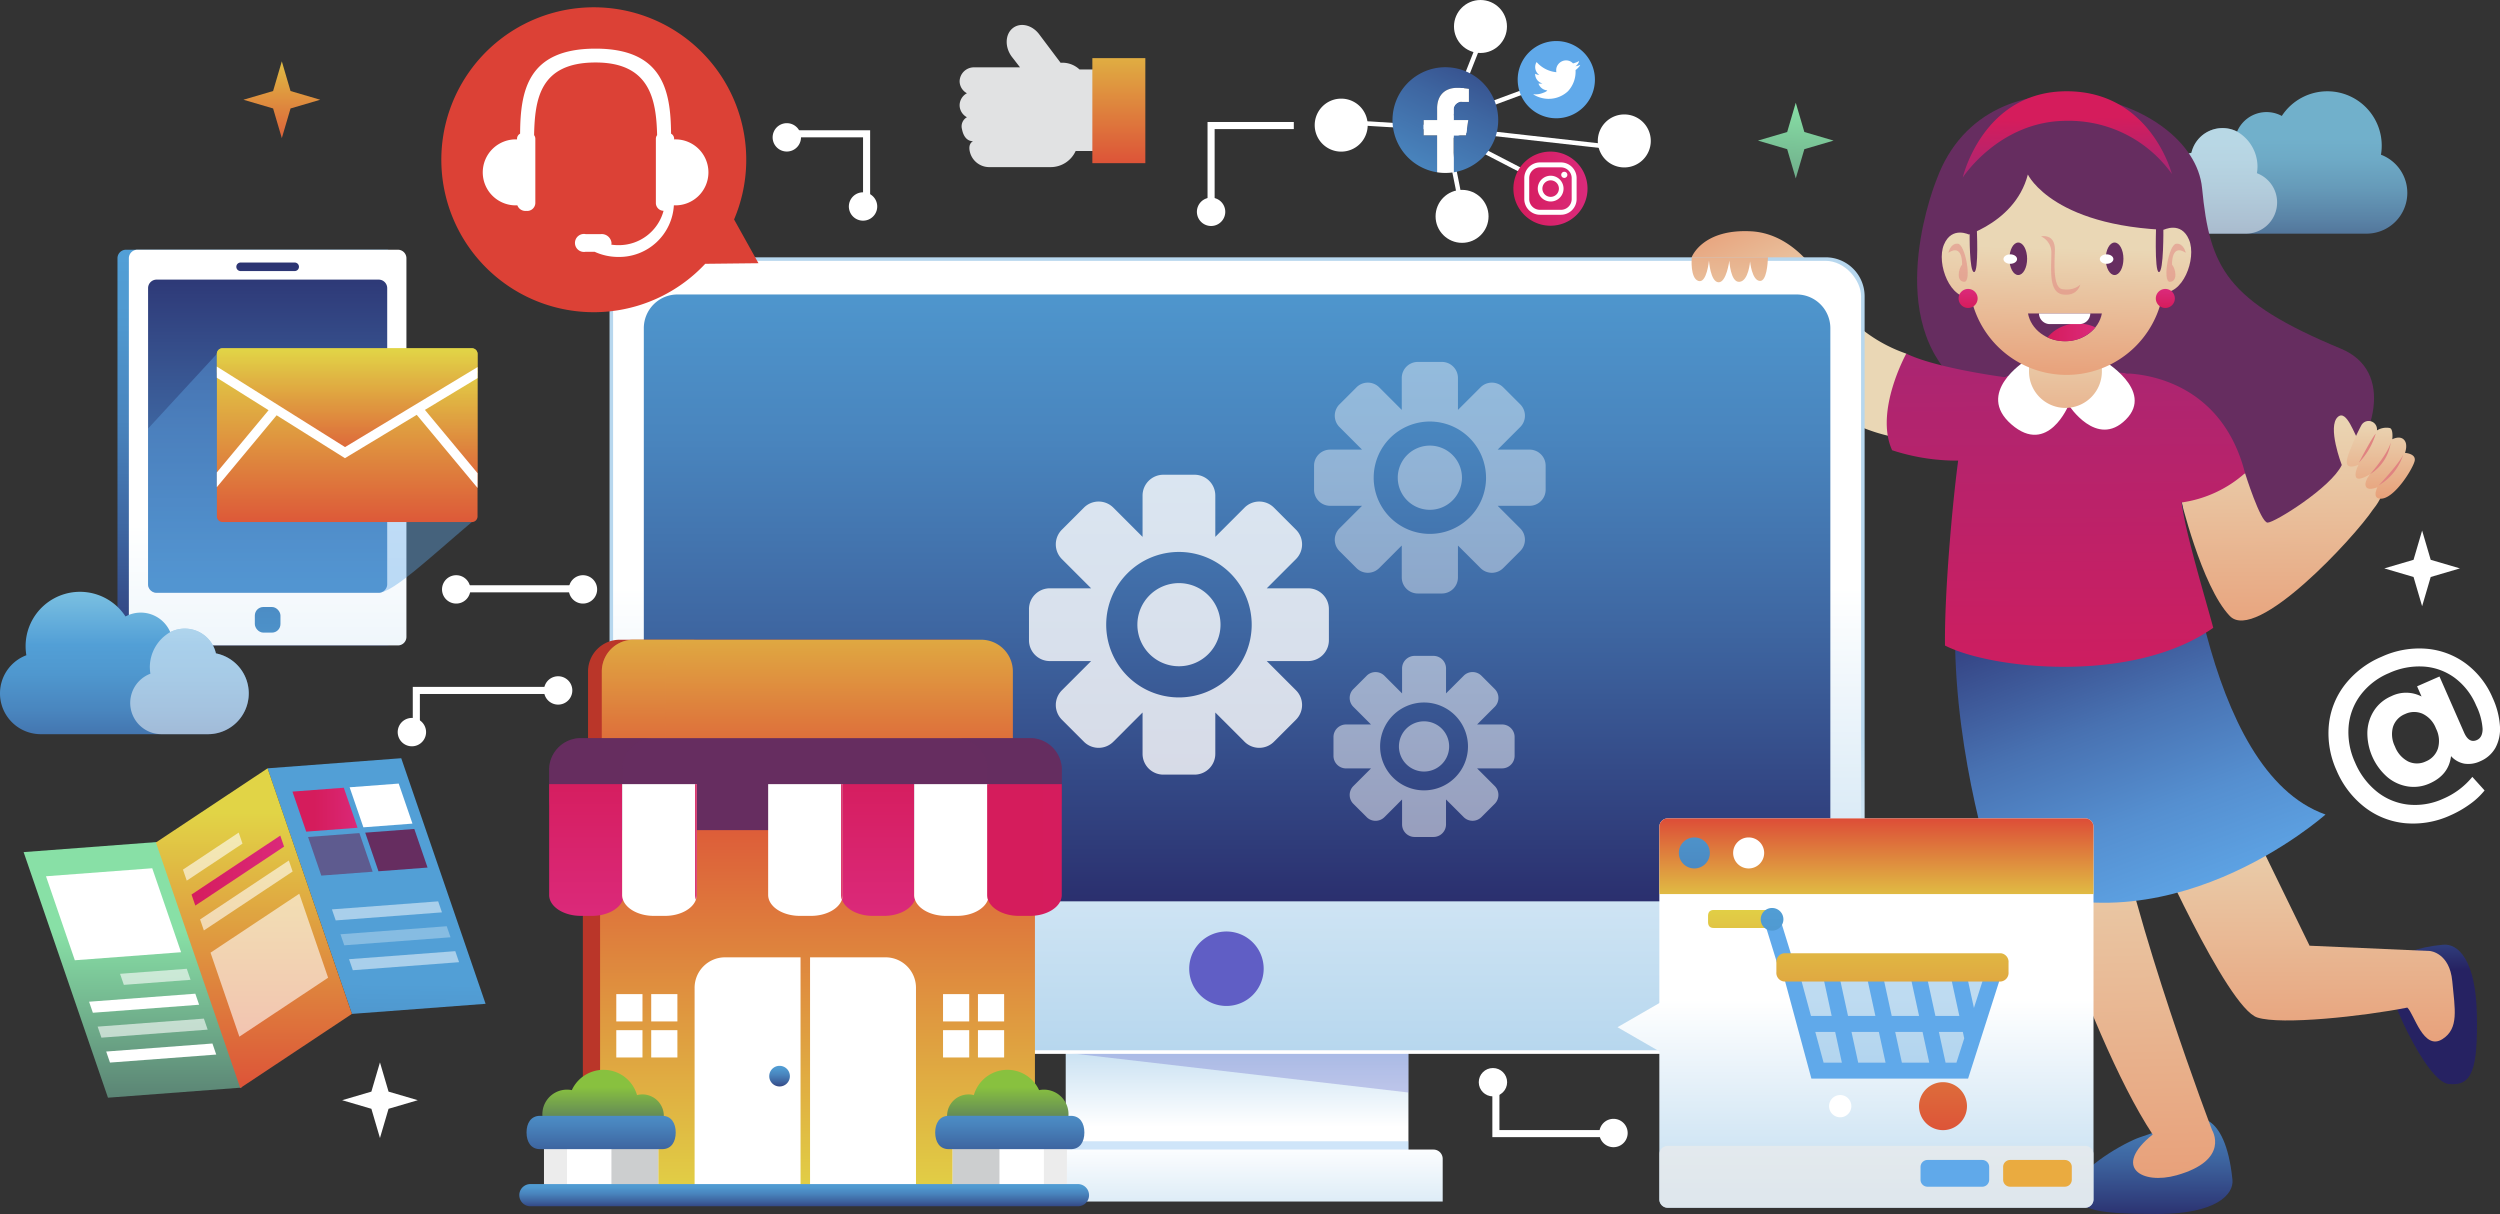 <svg xmlns="http://www.w3.org/2000/svg" xmlns:xlink="http://www.w3.org/1999/xlink" width="683.139" height="331.725" viewBox="0 0 683.139 331.725">
  <rect x="0" y="0" width="683.139" height="331.725" fill="#333333" stroke="none"/>
  <defs>
    <linearGradient id="linear-gradient" x1="0.414" y1="1.537" x2="0.414" y2="0.341" gradientUnits="objectBoundingBox">
      <stop offset="0" stop-color="#262262"/>
      <stop offset="0.078" stop-color="#303572"/>
      <stop offset="0.31" stop-color="#4c6c9f"/>
      <stop offset="0.526" stop-color="#6396c2"/>
      <stop offset="0.72" stop-color="#73b5db"/>
      <stop offset="0.885" stop-color="#7dc8eb"/>
      <stop offset="1" stop-color="#81cff1"/>
    </linearGradient>
    <linearGradient id="linear-gradient-2" x1="0.502" y1="1.155" x2="0.496" y2="-0.496" gradientUnits="objectBoundingBox">
      <stop offset="0" stop-color="#262262"/>
      <stop offset="0.147" stop-color="#2f3c7a"/>
      <stop offset="0.412" stop-color="#3e66a1"/>
      <stop offset="0.653" stop-color="#4985be"/>
      <stop offset="0.857" stop-color="#4f98cf"/>
      <stop offset="1" stop-color="#529fd6"/>
    </linearGradient>
    <linearGradient id="linear-gradient-3" x1="-0.343" y1="0.193" x2="-0.352" y2="-0.93" xlink:href="#linear-gradient-2"/>
    <linearGradient id="linear-gradient-4" x1="0.508" y1="1.156" x2="0.489" y2="-0.503" gradientUnits="objectBoundingBox">
      <stop offset="0" stop-color="#e79770"/>
      <stop offset="0.699" stop-color="#ead7b5"/>
    </linearGradient>
    <linearGradient id="linear-gradient-5" x1="0.182" y1="-0.184" x2="0.577" y2="0.612" xlink:href="#linear-gradient-4"/>
    <linearGradient id="linear-gradient-6" x1="0.503" y1="1.159" x2="0.496" y2="-0.504" xlink:href="#linear-gradient-4"/>
    <linearGradient id="linear-gradient-7" x1="0.505" y1="1.154" x2="0.495" y2="-0.497" xlink:href="#linear-gradient-4"/>
    <linearGradient id="linear-gradient-8" x1="0.389" y1="0.258" x2="0.572" y2="1.01" gradientUnits="objectBoundingBox">
      <stop offset="0" stop-color="#262262"/>
      <stop offset="0.193" stop-color="#364787"/>
      <stop offset="0.444" stop-color="#4871b1"/>
      <stop offset="0.672" stop-color="#558fd0"/>
      <stop offset="0.865" stop-color="#5da2e3"/>
      <stop offset="1" stop-color="#60a9ea"/>
    </linearGradient>
    <linearGradient id="linear-gradient-9" x1="0.504" y1="1.156" x2="0.496" y2="-0.505" gradientUnits="objectBoundingBox">
      <stop offset="0" stop-color="#d51c5c"/>
      <stop offset="0.989" stop-color="#982a7b"/>
    </linearGradient>
    <linearGradient id="linear-gradient-10" x1="0.5" y1="1.518" x2="0.5" y2="-0.01" xlink:href="#linear-gradient-4"/>
    <linearGradient id="linear-gradient-11" x1="0.489" y1="1.1" x2="0.505" y2="0.233" xlink:href="#linear-gradient-4"/>
    <linearGradient id="linear-gradient-12" x1="0.5" y1="1.088" x2="0.5" y2="0.285" gradientUnits="objectBoundingBox">
      <stop offset="0.419" stop-color="#fff"/>
      <stop offset="1" stop-color="#b7d7ee"/>
    </linearGradient>
    <linearGradient id="linear-gradient-13" x1="0.532" y1="1.158" x2="0.506" y2="0.624" xlink:href="#linear-gradient-12"/>
    <linearGradient id="linear-gradient-14" x1="0.5" y1="-0.009" x2="0.5" y2="1" xlink:href="#linear-gradient-12"/>
    <linearGradient id="linear-gradient-15" x1="0.5" y1="-1.827" x2="0.5" y2="2.278" xlink:href="#linear-gradient-12"/>
    <linearGradient id="linear-gradient-16" x1="0.5" y1="1.097" x2="0.5" y2="-0.221" xlink:href="#linear-gradient-2"/>
    <linearGradient id="linear-gradient-17" x1="0.504" y1="1.156" x2="0.493" y2="-0.501" xlink:href="#linear-gradient-4"/>
    <linearGradient id="linear-gradient-18" x1="0.454" y1="0.322" x2="0.515" y2="1.186" xlink:href="#linear-gradient-9"/>
    <linearGradient id="linear-gradient-19" x1="0.116" y1="-1.878" x2="1.294" y2="4.794" xlink:href="#linear-gradient-4"/>
    <linearGradient id="linear-gradient-20" x1="0.442" y1="2.562" x2="0.545" y2="-0.795" xlink:href="#linear-gradient-4"/>
    <linearGradient id="linear-gradient-21" x1="0.439" y1="2.686" x2="0.542" y2="-0.672" xlink:href="#linear-gradient-4"/>
    <linearGradient id="linear-gradient-22" x1="0.493" y1="1" x2="0.507" gradientUnits="objectBoundingBox">
      <stop offset="0" stop-color="#d51c5c"/>
      <stop offset="0.989" stop-color="#db2a7b"/>
    </linearGradient>
    <linearGradient id="linear-gradient-23" x1="0.493" y1="1" x2="0.507" y2="0" xlink:href="#linear-gradient-22"/>
    <linearGradient id="linear-gradient-24" x1="0" y1="0.5" x2="1" y2="0.5" xlink:href="#linear-gradient-22"/>
    <linearGradient id="linear-gradient-25" x1="0" y1="0.5" x2="1" y2="0.5" xlink:href="#linear-gradient-22"/>
    <linearGradient id="linear-gradient-26" x1="1.085" y1="-0.731" x2="-0.153" y2="1.881" xlink:href="#linear-gradient-2"/>
    <linearGradient id="linear-gradient-27" x1="0.5" y1="1.365" x2="0.5" y2="-0.262" gradientUnits="objectBoundingBox">
      <stop offset="0" stop-color="#dc4136"/>
      <stop offset="1" stop-color="#e1d446"/>
    </linearGradient>
    <linearGradient id="linear-gradient-28" x1="0.401" y1="2.358" x2="0.526" y2="0.015" gradientUnits="objectBoundingBox">
      <stop offset="0" stop-color="#4d6865"/>
      <stop offset="1" stop-color="#88e0a6"/>
    </linearGradient>
    <linearGradient id="linear-gradient-29" x1="0.5" y1="0.934" x2="0.5" y2="-0.397" xlink:href="#linear-gradient-27"/>
    <linearGradient id="linear-gradient-32" x1="0.5" y1="-0.215" x2="0.5" y2="1.039" xlink:href="#linear-gradient-27"/>
    <linearGradient id="linear-gradient-33" x1="0.5" y1="-0.151" x2="0.5" y2="1.056" xlink:href="#linear-gradient-22"/>
    <linearGradient id="linear-gradient-35" x1="0.001" y1="0.5" x2="47.011" y2="0.5" xlink:href="#linear-gradient-22"/>
    <linearGradient id="linear-gradient-37" x1="0.001" y1="0.5" x2="47.009" y2="0.5" xlink:href="#linear-gradient-22"/>
    <linearGradient id="linear-gradient-38" x1="0" y1="0.5" x2="47" y2="0.5" xlink:href="#linear-gradient-22"/>
    <linearGradient id="linear-gradient-39" x1="0.5" y1="0.932" x2="0.5" y2="0.249" gradientUnits="objectBoundingBox">
      <stop offset="0" stop-color="#4d6865"/>
      <stop offset="1" stop-color="#88c13f"/>
    </linearGradient>
    <linearGradient id="linear-gradient-40" x1="0.5" y1="2.238" x2="0.5" y2="-0.823" xlink:href="#linear-gradient-2"/>
    <linearGradient id="linear-gradient-41" x1="-24.2" y1="0.932" x2="-24.2" y2="0.249" xlink:href="#linear-gradient-39"/>
    <linearGradient id="linear-gradient-42" x1="-19.628" y1="2.238" x2="-19.628" y2="-0.823" xlink:href="#linear-gradient-2"/>
    <linearGradient id="linear-gradient-43" x1="0.5" y1="1.311" x2="0.5" y2="-0.046" xlink:href="#linear-gradient-2"/>
    <linearGradient id="linear-gradient-44" x1="0.5" y1="1.311" x2="0.5" y2="-0.046" xlink:href="#linear-gradient-2"/>
    <linearGradient id="linear-gradient-46" x1="8.473" y1="2.903" x2="8.473" y2="4.643" xlink:href="#linear-gradient-27"/>
    <linearGradient id="linear-gradient-47" x1="0.5" y1="1.191" x2="0.5" y2="0.017" xlink:href="#linear-gradient-2"/>
    <linearGradient id="linear-gradient-48" x1="0.5" y1="-0.311" x2="0.5" y2="2.086" xlink:href="#linear-gradient-12"/>
    <linearGradient id="linear-gradient-49" x1="0.5" y1="-0.224" x2="0.5" y2="1.507" xlink:href="#linear-gradient-2"/>
    <linearGradient id="linear-gradient-50" x1="0.5" y1="-15.111" x2="0.5" y2="5.472" xlink:href="#linear-gradient-2"/>
    <linearGradient id="linear-gradient-51" x1="0.5" y1="-6.001" x2="0.5" y2="55.76" xlink:href="#linear-gradient-2"/>
    <linearGradient id="linear-gradient-52" x1="0.5" y1="1.191" x2="0.5" y2="0.017" xlink:href="#linear-gradient-27"/>
    <linearGradient id="linear-gradient-57" x1="0.5" y1="0.036" x2="0.5" y2="1.061" xlink:href="#linear-gradient-12"/>
    <linearGradient id="linear-gradient-58" x1="0.5" y1="1.79" x2="0.5" y2="-4.241" xlink:href="#linear-gradient-27"/>
    <linearGradient id="linear-gradient-60" x1="0.5" y1="1.79" x2="0.5" y2="-4.24" xlink:href="#linear-gradient-12"/>
    <linearGradient id="linear-gradient-62" x1="0.5" y1="8.89" x2="0.5" y2="-2.279" xlink:href="#linear-gradient-27"/>
    <linearGradient id="linear-gradient-63" x1="0.5" y1="13.833" x2="0.5" y2="-0.524" xlink:href="#linear-gradient-27"/>
    <linearGradient id="linear-gradient-64" x1="0.5" y1="-0.108" x2="0.5" y2="1.229" xlink:href="#linear-gradient-27"/>
    <linearGradient id="linear-gradient-65" x1="0.5" y1="8.888" x2="0.5" y2="-2.278" xlink:href="#linear-gradient-2"/>
    <linearGradient id="linear-gradient-66" x1="0.5" y1="-2.386" x2="0.5" y2="3.527" xlink:href="#linear-gradient-12"/>
    <linearGradient id="linear-gradient-67" x1="0.5" y1="13.832" x2="0.5" y2="-0.524" xlink:href="#linear-gradient-2"/>
    <linearGradient id="linear-gradient-68" x1="8.013" y1="-0.241" x2="5.973" y2="1.771" gradientUnits="objectBoundingBox">
      <stop offset="0" stop-color="#fff"/>
      <stop offset="1" stop-color="#e1e2e3"/>
    </linearGradient>
    <linearGradient id="linear-gradient-69" x1="18.914" y1="1.21" x2="18.914" y2="-0.435" xlink:href="#linear-gradient-27"/>
    <linearGradient id="linear-gradient-70" x1="0.5" y1="1.722" x2="0.5" y2="-0.737" gradientUnits="objectBoundingBox">
      <stop offset="0" stop-color="#262262"/>
      <stop offset="0.08" stop-color="#2f3c7a"/>
      <stop offset="0.226" stop-color="#3e66a1"/>
      <stop offset="0.358" stop-color="#4985be"/>
      <stop offset="0.47" stop-color="#4f98cf"/>
      <stop offset="0.548" stop-color="#529fd6"/>
      <stop offset="0.667" stop-color="#72b9df"/>
      <stop offset="0.804" stop-color="#92d2e7"/>
      <stop offset="0.92" stop-color="#a5e2ed"/>
      <stop offset="1" stop-color="#ace8ef"/>
    </linearGradient>
    <linearGradient id="linear-gradient-71" x1="0.376" y1="1.199" x2="0.376" y2="0.35" xlink:href="#linear-gradient-28"/>
    <linearGradient id="linear-gradient-72" x1="0.43" y1="1.712" x2="0.438" y2="0.88" xlink:href="#linear-gradient-2"/>
    <linearGradient id="linear-gradient-73" x1="0.398" y1="1.123" x2="0.398" y2="0.139" xlink:href="#linear-gradient-27"/>
    <linearGradient id="linear-gradient-74" x1="0.341" y1="1.417" x2="1.106" y2="1.417" xlink:href="#linear-gradient-22"/>
    <linearGradient id="linear-gradient-75" x1="-0.062" y1="0.624" x2="1.052" y2="0.624" xlink:href="#linear-gradient-22"/>
  </defs>
  <g id="OBJECTS" transform="translate(-35.074 -64.246)">
    <g id="Grupo_161333" data-name="Grupo 161333">
      <g id="Grupo_161332" data-name="Grupo 161332">
        <g id="Grupo_161285" data-name="Grupo 161285">
          <path id="Trazado_227957" data-name="Trazado 227957" d="M685.687,106.523a14.855,14.855,0,0,0-14.654-17.332,14.844,14.844,0,0,0-12.442,6.739,8.748,8.748,0,0,0-12.22,4.275,8.724,8.724,0,0,0-12.479,5.811,11.146,11.146,0,0,0,2.171,22.079h45.68a11.147,11.147,0,0,0,3.944-21.572Z" opacity="0.8" fill="url(#linear-gradient)"/>
          <path id="Trazado_227958" data-name="Trazado 227958" d="M624.918,116.949a11.146,11.146,0,0,1,8.974-10.933,8.724,8.724,0,0,1,12.479-5.811c.034-.08-.036.079,0,0a11.088,11.088,0,0,1,5.578,9.476,11.42,11.42,0,0,1-.159,1.89,8.538,8.538,0,0,1-3.021,16.524H636.063A11.145,11.145,0,0,1,624.918,116.949Z" fill="#fff" opacity="0.5" style="mix-blend-mode: screen;isolation: isolate"/>
        </g>
        <g id="Grupo_161291" data-name="Grupo 161291">
          <path id="Trazado_227960" data-name="Trazado 227960" d="M634.447,369.894s8.639-2.987,10.657,16.711c.42,4.1-4.6,9.366-20.424,9.366-18.41,0-22.942-1.208-21.96-7.75.726-4.844,13-11.844,17.2-13.241C625.728,373.042,634.447,369.894,634.447,369.894Z" fill="url(#linear-gradient-2)"/>
          <path id="Trazado_227961" data-name="Trazado 227961" d="M685.988,330.807s1.7-7.075,16.712-8.413c4.092-.365,8.951,4.208,9.2,19.312.242,14.532-1.208,19.513-7.75,18.738-4.844-.573-11.681-14.854-13.079-18.165C689.137,337.69,685.988,330.807,685.988,330.807Z" fill="url(#linear-gradient-3)"/>
          <path id="Trazado_227962" data-name="Trazado 227962" d="M611.923,281.007l-28.095-4.845s20.587,69.512,39.479,98.092c-11.142,8.961-2.907,13.8,6.539,11.141,14.76-4.165,9.688-12.353,9.688-12.353S618.221,317.336,611.923,281.007Z" fill="url(#linear-gradient-4)"/>
          <path id="Trazado_227963" data-name="Trazado 227963" d="M555.975,160.875a40.736,40.736,0,0,1-22.04-18.165s-7.024-14.532-20.345-15.258-16.228,7.023-16.228,7.023v5.086s15.5-.484,18.892,10.173c0,0,8.476,32.455,43.353,34.877Z" fill="url(#linear-gradient-5)"/>
          <path id="Trazado_227964" data-name="Trazado 227964" d="M705.17,332.353c-.727-7.75-6.055-8.235-6.055-8.235l-32.939-1.453-18.892-38.752-24.7,8.234s20.9,47.41,29.306,50.136c6.534,2.119,29.006-.334,41-2.709,1.858,1.677,4.41,11.95,9.618,8.6C707.027,345.271,705.9,340.1,705.17,332.353Z" fill="url(#linear-gradient-6)"/>
          <g id="Grupo_161286" data-name="Grupo 161286">
            <path id="Trazado_227965" data-name="Trazado 227965" d="M564.311,113.175s-14.933,36.09,4.977,55.069c16.322,15.555,40.228,6.208,57.559,28.622,28.621,37.024,77.13-25.184,47.911-37.333-31.424-13.067-35.836-22.127-37.956-43.868C634.311,90.154,578.311,75.22,564.311,113.175Z" fill="#662d60"/>
            <path id="Trazado_227966" data-name="Trazado 227966" d="M679.9,185.257c-1.453-2.1-3.55-9.2-5.973-7.105-3.013,2.612,1.05,13.16,1.05,13.16-2.907,6.135-18.328,15.743-20.265,15.743s-6.167-13.526-6.167-13.526l-17.731,6.421s5.813,24.543,13.564,32.616c7.241,7.543,34.069-21.475,39.167-29.142.023-.029.046-.054.069-.083C691.364,193.815,681.353,187.356,679.9,185.257Z" fill="url(#linear-gradient-7)"/>
            <path id="Trazado_227967" data-name="Trazado 227967" d="M580.114,303.935s-10.827-32.088-10.827-66.312-4.045-71.557,20.224-71.557c15.555.311,20.843,0,20.843,0s17.113-2.8,18.981,16.8,7.6,92.13,41.2,103.952C670.535,286.819,625.849,326.647,580.114,303.935Z" fill="url(#linear-gradient-8)"/>
            <path id="Trazado_227968" data-name="Trazado 227968" d="M648.545,193.529c-6.235-24.365-26.462-27-32.3-27.241a18.5,18.5,0,0,0-5.889-.222s-5.288.311-20.843,0a18.054,18.054,0,0,0-6.794,1.232c-3.824-.527-19.342-2.829-26.742-6.423,0,0-8.719,15.743-3.875,26.4a57.055,57.055,0,0,0,18.051,2.841c-1.562,11.594-3.767,36.086-3.6,50.524C579.145,247.1,617.9,251.3,639.857,235.8c-2.443-9.062-7.649-26.17-8.649-34.251A33.039,33.039,0,0,0,648.545,193.529Z" fill="url(#linear-gradient-9)"/>
            <path id="Trazado_227969" data-name="Trazado 227969" d="M588.381,162.948s-13.63,8.643-3.658,17.285,15.624-5.319,15.624-5.319,7.644,11.967,15.622,3.989-6.316-16.288-6.316-16.288Z" fill="#fff"/>
            <path id="Trazado_227970" data-name="Trazado 227970" d="M609.423,165.754a9.956,9.956,0,0,1-9.957,9.957h0a9.955,9.955,0,0,1-9.955-9.957V146.776a9.954,9.954,0,0,1,9.955-9.955h0a9.955,9.955,0,0,1,9.957,9.955Z" fill="url(#linear-gradient-10)"/>
            <path id="Trazado_227971" data-name="Trazado 227971" d="M626.45,140.015a26.673,26.673,0,0,1-26.674,26.674h0A26.674,26.674,0,0,1,573.1,140.015v-15.1a26.674,26.674,0,0,1,26.673-26.674h0a26.673,26.673,0,0,1,26.674,26.674Z" fill="url(#linear-gradient-11)"/>
            <path id="Trazado_227972" data-name="Trazado 227972" d="M568.976,129.666s16.491-3.423,20.223-17.734c0,0,7.156,15.244,42.622,15.244,0,0,9.023-32.978-35.778-32.978C563.687,94.2,568.976,129.666,568.976,129.666Z" fill="#662d60"/>
          </g>
          <g id="Grupo_161288" data-name="Grupo 161288">
            <g id="Grupo_161287" data-name="Grupo 161287">
              <rect id="Rectángulo_44955" data-name="Rectángulo 44955" width="93.651" height="58.773" transform="translate(326.288 327.993)" fill="url(#linear-gradient-12)"/>
              <path id="Trazado_227973" data-name="Trazado 227973" d="M326.288,351.892l93.651,10.89V327.993H326.288Z" fill="#605ec5" opacity="0.3" style="mix-blend-mode: multiply;isolation: isolate"/>
              <path id="Rectángulo_44956" data-name="Rectángulo 44956" d="M10.657,0H332.3a10.657,10.657,0,0,1,10.657,10.657V207A10.656,10.656,0,0,1,332.3,217.657H10.657A10.657,10.657,0,0,1,0,207V10.657A10.657,10.657,0,0,1,10.657,0Z" transform="translate(201.636 134.556)" fill="url(#linear-gradient-13)"/>
            </g>
            <rect id="Rectángulo_44957" data-name="Rectángulo 44957" width="93.651" height="10.657" transform="translate(326.288 376.109)" fill="#60a9ea" opacity="0.3" style="mix-blend-mode: multiply;isolation: isolate"/>
            <rect id="Rectángulo_44958" data-name="Rectángulo 44958" width="341.018" height="215.72" rx="9.688" transform="translate(202.605 135.524)" fill="url(#linear-gradient-14)"/>
            <path id="Trazado_227974" data-name="Trazado 227974" d="M429.3,392.579V380.922a2.527,2.527,0,0,0-2.5-2.551H319.427a2.527,2.527,0,0,0-2.5,2.551v11.657Z" fill="url(#linear-gradient-15)"/>
            <path id="Trazado_227975" data-name="Trazado 227975" d="M535.226,310.547V153.922a9.211,9.211,0,0,0-9.211-9.211h-305.8A9.211,9.211,0,0,0,211,153.922V310.547Z" fill="url(#linear-gradient-16)"/>
            <path id="Trazado_227976" data-name="Trazado 227976" d="M380.38,328.954a10.173,10.173,0,1,1-10.173-10.172A10.174,10.174,0,0,1,380.38,328.954Z" fill="#605ec5"/>
          </g>
          <path id="Trazado_227977" data-name="Trazado 227977" d="M677.477,186.71a55.124,55.124,0,0,1,2.828-6.217,2.282,2.282,0,0,1,4.277,1.373,4.846,4.846,0,0,1,3.553-.646c.968.323.646,3.068.646,3.068s1.858-1.05,3.067,0c1.39,1.207.4,3.714.4,3.714s2.987.161,2.664,2.1-5.57,10.576-9.365,10.415c-2.441-.1-.809-3.149-.809-3.149s-2.223.96-2.985.08c-1.049-1.211.969-3.632.969-3.632s-3.149,2.018-3.795.888.646-3.472.646-3.472-2.423,1.131-3.069,0S677.477,186.71,677.477,186.71Z" fill="url(#linear-gradient-17)"/>
          <path id="Trazado_227978" data-name="Trazado 227978" d="M571.4,112.758s10.011-15.5,28.417-15.5a34.541,34.541,0,0,1,28.743,14.533s-5.814-22.606-28.743-22.606S571.4,112.758,571.4,112.758Z" fill="url(#linear-gradient-18)"/>
          <path id="Trazado_227979" data-name="Trazado 227979" d="M497.351,134.556v.162s-.48,5.57,1.825,6.3,2.881-5.571,2.881-5.571.384,5.813,2.592,5.934,2.977-5.934,2.977-5.934.288,6.055,2.785,5.813,2.88-5.571,2.88-5.571.48,5.208,2.688,5.329c1.832.1,2.144-4.784,2.2-6.459Z" fill="url(#linear-gradient-19)"/>
          <path id="Trazado_227980" data-name="Trazado 227980" d="M679.657,190.666s3.472-6.7,4.6-7.912A19.264,19.264,0,0,1,679.657,190.666Z" fill="#e08381"/>
          <path id="Trazado_227981" data-name="Trazado 227981" d="M682.727,193.815s4.842-5.49,5.65-8.72A12.287,12.287,0,0,1,682.727,193.815Z" fill="#e08381"/>
          <path id="Trazado_227982" data-name="Trazado 227982" d="M685.067,196.882s5.57-5.893,6.7-8.4A14.861,14.861,0,0,1,685.067,196.882Z" fill="#e08381"/>
          <path id="Trazado_227983" data-name="Trazado 227983" d="M573.292,128.42s-4.844-2.543-7.023,2.664,1.816,15.5,7.628,14.29Z" fill="url(#linear-gradient-20)"/>
          <path id="Trazado_227984" data-name="Trazado 227984" d="M626.215,127.088s4.844-2.543,7.023,2.664-1.816,15.5-7.629,14.29Z" fill="url(#linear-gradient-21)"/>
          <path id="Trazado_227985" data-name="Trazado 227985" d="M575.472,145.8a2.6,2.6,0,0,1-2.6,2.6h0a2.6,2.6,0,0,1-2.6-2.6h0a2.6,2.6,0,0,1,2.6-2.6h0a2.6,2.6,0,0,1,2.6,2.6Z" fill="url(#linear-gradient-22)"/>
          <path id="Trazado_227986" data-name="Trazado 227986" d="M629.361,145.8a2.6,2.6,0,0,1-2.6,2.6h0a2.6,2.6,0,0,1-2.6-2.6h0a2.6,2.6,0,0,1,2.6-2.6h0a2.6,2.6,0,0,1,2.6,2.6Z" fill="url(#linear-gradient-23)"/>
          <path id="Trazado_227987" data-name="Trazado 227987" d="M573.292,128.057s-.121,10.536,1.211,10.536.726-12.231.726-12.231Z" fill="#662d60"/>
          <path id="Trazado_227988" data-name="Trazado 227988" d="M626.226,126.7s.122,11.892-1.211,11.892-.727-13.806-.727-13.806Z" fill="#662d60"/>
          <path id="Trazado_227989" data-name="Trazado 227989" d="M589.235,149.9c.8,4.3,5.008,7.589,10.093,7.589s9.293-3.286,10.093-7.589Z" fill="#662d60"/>
          <path id="Trazado_227990" data-name="Trazado 227990" d="M599.328,157.484a10.65,10.65,0,0,0,8.313-3.794,11.213,11.213,0,0,0-4.761-1.049,10.651,10.651,0,0,0-8.313,3.794A11.231,11.231,0,0,0,599.328,157.484Z" fill="url(#linear-gradient-24)"/>
          <path id="Trazado_227991" data-name="Trazado 227991" d="M592.232,149.9a2.984,2.984,0,0,0,2.98,2.907h8.072a2.984,2.984,0,0,0,2.98-2.907Z" fill="#fff"/>
          <g id="Grupo_161289" data-name="Grupo 161289">
            <path id="Trazado_227992" data-name="Trazado 227992" d="M588.995,134.96c0,2.453-1.084,4.44-2.422,4.44s-2.422-1.987-2.422-4.44,1.084-4.44,2.422-4.44S588.995,132.507,588.995,134.96Z" fill="#662d60"/>
            <path id="Trazado_227993" data-name="Trazado 227993" d="M586.251,135.041c0,.713-.832,1.292-1.857,1.292s-1.858-.579-1.858-1.292.832-1.293,1.858-1.293S586.251,134.327,586.251,135.041Z" fill="#fff"/>
          </g>
          <g id="Grupo_161290" data-name="Grupo 161290">
            <path id="Trazado_227994" data-name="Trazado 227994" d="M615.314,134.96c0,2.453-1.084,4.44-2.421,4.44s-2.422-1.987-2.422-4.44,1.084-4.44,2.422-4.44S615.314,132.507,615.314,134.96Z" fill="#662d60"/>
            <ellipse id="Elipse_6668" data-name="Elipse 6668" cx="1.857" cy="1.292" rx="1.857" ry="1.292" transform="translate(608.855 133.749)" fill="#fff"/>
          </g>
          <path id="Trazado_227995" data-name="Trazado 227995" d="M592.789,128.844a4.8,4.8,0,0,1,2.826,4.662c0,4.363-.806,10.738,3.23,11.223s4.682-2.746,4.682-2.746-1.534,1.817-4.925,1.272c-2.8-.45-2.018-8.416-2.018-10.8C596.584,127.936,592.789,128.844,592.789,128.844Z" fill="#e08381" opacity="0.5"/>
          <path id="Trazado_227996" data-name="Trazado 227996" d="M567.479,133.325s.545-2.664,2.6-2.483,3.875,10.536,1.7,10.415-1.574-3.512-.545-4.723C571.233,136.534,571.476,130.661,567.479,133.325Z" fill="#e08381" opacity="0.5"/>
          <path id="Trazado_227997" data-name="Trazado 227997" d="M632.348,133.325s-.545-2.664-2.605-2.483-3.875,10.536-1.7,10.415,1.574-3.512.545-4.723C628.593,136.534,628.351,130.661,632.348,133.325Z" fill="#e08381" opacity="0.5"/>
        </g>
        <g id="Grupo_161298" data-name="Grupo 161298">
          <path id="Trazado_227998" data-name="Trazado 227998" d="M479.519,104.256,431.009,98.8l.588-1.482,28.959-10.724-.429-1.157L432.2,95.775l8.986-22.733-1.145-.453-10.3,26.066-.375-.042.009.043-29.4-1.8-.078,1.23,29.733,1.82c1.965,9.59,4.805,23.754,4.823,24.688l.617,0h.616c0-1.078-3.264-17.169-4.51-23.283,7.167,3.775,28.5,14.961,29.822,15.086l.146-1.223c-1.27-.279-18.347-9.133-29.627-15.075l47.864,5.384Zm-48.485-3.644c-.043-.211-.084-.41-.119-.585l.4.046Z" fill="#fff"/>
          <g id="Grupo_161294" data-name="Grupo 161294">
            <path id="Trazado_227999" data-name="Trazado 227999" d="M468.872,115.8a10.127,10.127,0,1,1-10.125-10.129A10.128,10.128,0,0,1,468.872,115.8Z" fill="url(#linear-gradient-25)"/>
            <g id="Grupo_161293" data-name="Grupo 161293">
              <g id="Grupo_161292" data-name="Grupo 161292">
                <path id="Trazado_228000" data-name="Trazado 228000" d="M462.531,111.185a.839.839,0,1,0,.836.841A.839.839,0,0,0,462.531,111.185Z" fill="#fff"/>
                <path id="Trazado_228001" data-name="Trazado 228001" d="M458.8,112.264a3.521,3.521,0,1,0,3.521,3.516A3.524,3.524,0,0,0,458.8,112.264Zm0,5.775a2.257,2.257,0,1,1,2.256-2.259A2.26,2.26,0,0,1,458.8,118.039Z" fill="#fff"/>
                <path id="Trazado_228002" data-name="Trazado 228002" d="M461.6,122.933h-5.71a4.3,4.3,0,0,1-4.294-4.3v-5.707a4.3,4.3,0,0,1,4.294-4.3h5.71a4.3,4.3,0,0,1,4.293,4.3v5.707A4.3,4.3,0,0,1,461.6,122.933Zm-5.71-12.956a2.954,2.954,0,0,0-2.949,2.952v5.707a2.951,2.951,0,0,0,2.949,2.948h5.71a2.949,2.949,0,0,0,2.946-2.948v-5.707a2.952,2.952,0,0,0-2.946-2.952Z" fill="#fff"/>
              </g>
            </g>
          </g>
          <g id="Grupo_161296" data-name="Grupo 161296">
            <g id="Grupo_161295" data-name="Grupo 161295">
              <path id="Trazado_228003" data-name="Trazado 228003" d="M444.471,97.057a14.443,14.443,0,1,0-16.7,14.267V101.231H424.1V97.057h3.667v-3.18c0-3.619,2.16-5.625,5.458-5.625a21.882,21.882,0,0,1,3.233.286V92.1h-1.823a2.089,2.089,0,0,0-2.353,2.254v2.708h4l-.639,4.174h-3.365v10.093A14.442,14.442,0,0,0,444.471,97.057Z" fill="url(#linear-gradient-26)"/>
              <path id="Trazado_228004" data-name="Trazado 228004" d="M435.649,101.231l.639-4.174h-4V94.349a2.089,2.089,0,0,1,2.353-2.254h1.823V88.538a21.882,21.882,0,0,0-3.233-.286c-3.3,0-5.458,2.006-5.458,5.625v3.18H424.1v4.174h3.667v10.093a14.4,14.4,0,0,0,4.515,0V101.231Z" fill="#fff"/>
            </g>
          </g>
          <g id="Grupo_161297" data-name="Grupo 161297">
            <path id="Trazado_228005" data-name="Trazado 228005" d="M470.895,86.014A10.553,10.553,0,1,1,460.342,75.46,10.554,10.554,0,0,1,470.895,86.014Z" fill="#60a9ea"/>
            <path id="Trazado_228006" data-name="Trazado 228006" d="M466.794,82.008a5.518,5.518,0,0,1-1.292.366c.21-.034.512-.408.637-.561a2.4,2.4,0,0,0,.424-.781c.007-.024.018-.049,0-.065a.075.075,0,0,0-.067,0,6.566,6.566,0,0,1-1.53.59.112.112,0,0,1-.106-.031.883.883,0,0,0-.136-.137,2.619,2.619,0,0,0-1.872-.639,2.735,2.735,0,0,0-1.082.306,2.769,2.769,0,0,0-.869.712,2.669,2.669,0,0,0-.518,1.039,2.771,2.771,0,0,0-.029,1.1c.008.061,0,.07-.054.061a8.186,8.186,0,0,1-5.256-2.678c-.061-.066-.1-.066-.145,0a2.662,2.662,0,0,0,.454,3.15c.1.1.21.2.322.287a2.765,2.765,0,0,1-1.013-.287c-.064-.037-.09-.016-.1.054a1.639,1.639,0,0,0,.017.3,2.691,2.691,0,0,0,1.659,2.146,1.451,1.451,0,0,0,.338.1,3.014,3.014,0,0,1-1,.034c-.072-.015-.1.021-.072.09a2.806,2.806,0,0,0,2.1,1.751c.091.015.188.015.282.036-.005.007-.01.007-.017.019-.231.357-1.05.622-1.427.758a5.091,5.091,0,0,1-2.165.276c-.124-.016-.142-.016-.176,0s0,.047.038.08c.144.1.3.185.447.267a7.373,7.373,0,0,0,1.448.58,7.717,7.717,0,0,0,7.492-1.752,7.861,7.861,0,0,0,2.077-5.738c0-.082.1-.127.156-.173a5.034,5.034,0,0,0,1.02-1.061.326.326,0,0,0,.065-.2v-.011C466.842,81.973,466.841,81.984,466.794,82.008Z" fill="#fff"/>
          </g>
          <circle id="Elipse_6669" data-name="Elipse 6669" cx="7.239" cy="7.239" r="7.239" transform="translate(432.383 64.246)" fill="#fff"/>
          <path id="Trazado_228007" data-name="Trazado 228007" d="M478.92,95.519a7.239,7.239,0,1,0,7.24,7.238A7.235,7.235,0,0,0,478.92,95.519Z" fill="#fff"/>
          <path id="Trazado_228008" data-name="Trazado 228008" d="M401.564,91.2a7.239,7.239,0,1,0,7.239,7.238A7.235,7.235,0,0,0,401.564,91.2Z" fill="#fff"/>
          <circle id="Elipse_6670" data-name="Elipse 6670" cx="7.238" cy="7.238" r="7.238" transform="translate(427.353 116.128)" fill="#fff"/>
        </g>
        <g id="Grupo_161304" data-name="Grupo 161304">
          <g id="Grupo_161299" data-name="Grupo 161299">
            <rect id="Rectángulo_44959" data-name="Rectángulo 44959" width="35.522" height="1.938" transform="translate(159.978 224.17)" fill="#fff"/>
          </g>
          <g id="Grupo_161300" data-name="Grupo 161300">
            <path id="Trazado_228009" data-name="Trazado 228009" d="M272.843,120.67h-1.937V101.778H250.076V99.841h22.767Z" fill="#fff"/>
          </g>
          <g id="Grupo_161301" data-name="Grupo 161301">
            <path id="Trazado_228010" data-name="Trazado 228010" d="M149.805,264.537h-1.937V251.942h40.205v1.938H149.805Z" fill="#fff"/>
          </g>
          <g id="Grupo_161302" data-name="Grupo 161302">
            <path id="Trazado_228011" data-name="Trazado 228011" d="M475.322,374.98H442.867V359.964H444.8v13.078h30.518Z" fill="#fff"/>
          </g>
          <g id="Grupo_161303" data-name="Grupo 161303">
            <path id="Trazado_228012" data-name="Trazado 228012" d="M366.978,123.738H365.04V97.581h23.574v1.938H366.978Z" fill="#fff"/>
          </g>
          <path id="Trazado_228013" data-name="Trazado 228013" d="M163.61,225.3a3.875,3.875,0,1,1-3.875-3.874A3.875,3.875,0,0,1,163.61,225.3Z" fill="#fff"/>
          <path id="Trazado_228014" data-name="Trazado 228014" d="M198.245,225.3a3.875,3.875,0,1,1-3.875-3.874A3.875,3.875,0,0,1,198.245,225.3Z" fill="#fff"/>
          <path id="Trazado_228015" data-name="Trazado 228015" d="M253.951,101.778a3.875,3.875,0,1,1-3.875-3.874A3.875,3.875,0,0,1,253.951,101.778Z" fill="#fff"/>
          <path id="Trazado_228016" data-name="Trazado 228016" d="M369.885,122.123a3.875,3.875,0,1,1-3.876-3.874A3.875,3.875,0,0,1,369.885,122.123Z" fill="#fff"/>
          <path id="Trazado_228017" data-name="Trazado 228017" d="M274.78,120.67a3.875,3.875,0,1,1-3.875-3.875A3.874,3.874,0,0,1,274.78,120.67Z" fill="#fff"/>
          <circle id="Elipse_6671" data-name="Elipse 6671" cx="3.875" cy="3.875" r="3.875" transform="translate(439.155 356.089)" fill="#fff"/>
          <path id="Trazado_228018" data-name="Trazado 228018" d="M479.843,373.85a3.874,3.874,0,1,1-3.874-3.875A3.876,3.876,0,0,1,479.843,373.85Z" fill="#fff"/>
          <path id="Trazado_228019" data-name="Trazado 228019" d="M191.463,252.911a3.874,3.874,0,1,1-3.875-3.874A3.874,3.874,0,0,1,191.463,252.911Z" fill="#fff"/>
          <path id="Trazado_228020" data-name="Trazado 228020" d="M151.5,264.3a3.875,3.875,0,1,1-3.875-3.875A3.874,3.874,0,0,1,151.5,264.3Z" fill="#fff"/>
          <path id="Trazado_228021" data-name="Trazado 228021" d="M112.083,81.008l2.381,8.11,8.111,2.383-8.111,2.381-2.381,8.109L109.7,93.882l-8.11-2.381,8.11-2.383Z" fill="url(#linear-gradient-27)"/>
          <path id="Trazado_228022" data-name="Trazado 228022" d="M696.932,209.227l2.346,7.991,7.989,2.345-7.989,2.347-2.346,7.99-2.346-7.99-7.989-2.347,7.989-2.345Z" fill="#fff"/>
          <path id="Trazado_228023" data-name="Trazado 228023" d="M525.776,92.326l2.347,7.991,7.988,2.346-7.988,2.346L525.776,113l-2.346-7.99-7.989-2.346,7.989-2.346Z" fill="url(#linear-gradient-28)"/>
          <path id="Trazado_228024" data-name="Trazado 228024" d="M138.9,354.547l2.347,7.991,7.989,2.345-7.989,2.347-2.347,7.99-2.345-7.99-7.99-2.347,7.99-2.345Z" fill="#fff"/>
        </g>
        <g id="Grupo_161308" data-name="Grupo 161308">
          <g id="Grupo_161305" data-name="Grupo 161305" opacity="0.8">
            <path id="Trazado_228025" data-name="Trazado 228025" d="M392.522,225.007h-11.3l7.988-7.99a5.681,5.681,0,0,0,0-8.032l-6.023-6.024a5.678,5.678,0,0,0-8.032,0l-7.991,7.99v-11.3a5.685,5.685,0,0,0-5.679-5.679h-8.519a5.686,5.686,0,0,0-5.68,5.679v11.3l-7.99-7.99a5.677,5.677,0,0,0-8.031,0l-6.025,6.024a5.683,5.683,0,0,0,0,8.032l7.99,7.99h-11.3a5.686,5.686,0,0,0-5.68,5.679v8.52a5.686,5.686,0,0,0,5.68,5.679h11.3l-7.99,7.99a5.682,5.682,0,0,0,0,8.031l6.025,6.026a5.679,5.679,0,0,0,8.031,0l7.99-7.991v11.3a5.685,5.685,0,0,0,5.68,5.678h8.519a5.684,5.684,0,0,0,5.679-5.678v-11.3l7.989,7.99a5.679,5.679,0,0,0,8.032,0l6.025-6.026a5.679,5.679,0,0,0,0-8.031l-7.988-7.99h11.3a5.686,5.686,0,0,0,5.68-5.679v-8.52A5.686,5.686,0,0,0,392.522,225.007Zm-15.415,9.939a19.878,19.878,0,1,1-19.879-19.879A19.9,19.9,0,0,1,377.107,234.946Z" fill="#fff"/>
            <path id="Trazado_228026" data-name="Trazado 228026" d="M368.587,234.946a11.359,11.359,0,1,1-11.359-11.36A11.358,11.358,0,0,1,368.587,234.946Z" fill="#fff"/>
          </g>
          <g id="Grupo_161306" data-name="Grupo 161306" opacity="0.4">
            <path id="Trazado_228027" data-name="Trazado 228027" d="M453.046,187.107H444.32l6.17-6.17a4.388,4.388,0,0,0,0-6.2l-4.651-4.652a4.385,4.385,0,0,0-6.2,0l-6.171,6.17v-8.726a4.391,4.391,0,0,0-4.386-4.386H422.5a4.391,4.391,0,0,0-4.387,4.386v8.726l-6.171-6.17a4.384,4.384,0,0,0-6.2,0l-4.652,4.651a4.39,4.39,0,0,0,0,6.2l6.169,6.171h-8.725a4.392,4.392,0,0,0-4.387,4.386v6.58a4.392,4.392,0,0,0,4.387,4.386h8.725l-6.169,6.17a4.39,4.39,0,0,0,0,6.2l4.652,4.652a4.384,4.384,0,0,0,6.2,0l6.171-6.169v8.726a4.392,4.392,0,0,0,4.387,4.386h6.579a4.392,4.392,0,0,0,4.386-4.386v-8.726l6.17,6.169a4.385,4.385,0,0,0,6.2,0l4.652-4.651a4.389,4.389,0,0,0,0-6.2l-6.17-6.17h8.726a4.392,4.392,0,0,0,4.387-4.386v-6.58A4.392,4.392,0,0,0,453.046,187.107Zm-11.9,7.676a15.352,15.352,0,1,1-15.352-15.352A15.369,15.369,0,0,1,441.141,194.783Z" fill="#fff"/>
            <path id="Trazado_228028" data-name="Trazado 228028" d="M434.561,194.783a8.771,8.771,0,1,1-8.772-8.772A8.772,8.772,0,0,1,434.561,194.783Z" fill="#fff"/>
          </g>
          <g id="Grupo_161307" data-name="Grupo 161307" opacity="0.5">
            <path id="Trazado_228029" data-name="Trazado 228029" d="M445.519,262.209H438.7l4.824-4.826a3.433,3.433,0,0,0,0-4.85l-3.637-3.638a3.431,3.431,0,0,0-4.852,0l-4.825,4.826V246.9a3.434,3.434,0,0,0-3.431-3.43H421.63a3.434,3.434,0,0,0-3.43,3.43v6.826l-4.825-4.826a3.429,3.429,0,0,0-4.851,0l-3.638,3.638a3.431,3.431,0,0,0,0,4.85l4.824,4.826h-6.823a3.435,3.435,0,0,0-3.431,3.43v5.146a3.435,3.435,0,0,0,3.431,3.43h6.823l-4.824,4.825a3.433,3.433,0,0,0,0,4.852l3.638,3.636a3.429,3.429,0,0,0,4.851,0L418.2,282.7v6.825a3.434,3.434,0,0,0,3.43,3.43h5.145a3.434,3.434,0,0,0,3.431-3.43V282.7l4.825,4.824a3.431,3.431,0,0,0,4.852,0l3.637-3.636a3.435,3.435,0,0,0,0-4.852l-4.824-4.825h6.823a3.435,3.435,0,0,0,3.431-3.43v-5.146A3.435,3.435,0,0,0,445.519,262.209Zm-9.31,6A12.006,12.006,0,1,1,424.2,256.207,12.02,12.02,0,0,1,436.209,268.212Z" fill="#fff"/>
            <path id="Trazado_228030" data-name="Trazado 228030" d="M431.062,268.212a6.86,6.86,0,1,1-6.859-6.86A6.858,6.858,0,0,1,431.062,268.212Z" fill="#fff"/>
          </g>
        </g>
        <g id="Grupo_161317" data-name="Grupo 161317">
          <g id="Grupo_161316" data-name="Grupo 161316">
            <path id="Rectángulo_44960" data-name="Rectángulo 44960" d="M8.673,0h94.974a8.673,8.673,0,0,1,8.673,8.673V43.8a8.673,8.673,0,0,1-8.673,8.673H8.674A8.674,8.674,0,0,1,0,43.8V8.673A8.673,8.673,0,0,1,8.673,0Z" transform="translate(195.759 239.053)" fill="#ba3629"/>
            <rect id="Rectángulo_44961" data-name="Rectángulo 44961" width="118.825" height="101.044" transform="translate(194.344 288.491)" fill="#ba3629"/>
            <path id="Rectángulo_44962" data-name="Rectángulo 44962" d="M8.673,0h94.974a8.673,8.673,0,0,1,8.673,8.673V43.8a8.673,8.673,0,0,1-8.673,8.673H8.674A8.674,8.674,0,0,1,0,43.8V8.673A8.673,8.673,0,0,1,8.673,0Z" transform="translate(199.525 239.053)" fill="url(#linear-gradient-29)"/>
            <path id="Trazado_228031" data-name="Trazado 228031" d="M303.171,239.053H291.279a8.673,8.673,0,0,1,8.673,8.673v35.127a8.673,8.673,0,0,1-8.673,8.673h11.892a8.674,8.674,0,0,0,8.674-8.673V247.726A8.674,8.674,0,0,0,303.171,239.053Z" opacity="0.4" fill="url(#linear-gradient-29)" style="mix-blend-mode: multiply;isolation: isolate"/>
            <path id="Trazado_228032" data-name="Trazado 228032" d="M217.014,282.853V247.726a8.673,8.673,0,0,1,8.673-8.673H208.2a8.673,8.673,0,0,0-8.674,8.673v35.127a8.673,8.673,0,0,0,8.674,8.673h17.488A8.673,8.673,0,0,1,217.014,282.853Z" opacity="0.4" fill="url(#linear-gradient-29)" style="mix-blend-mode: screen;isolation: isolate"/>
            <rect id="Rectángulo_44963" data-name="Rectángulo 44963" width="118.825" height="101.044" transform="translate(199.051 288.491)" fill="url(#linear-gradient-32)"/>
            <path id="Trazado_228033" data-name="Trazado 228033" d="M325.224,282.42a8.689,8.689,0,0,1-8.7,8.673h-122.7a8.687,8.687,0,0,1-8.7-8.673v-7.807a8.687,8.687,0,0,1,8.7-8.673h122.7a8.689,8.689,0,0,1,8.7,8.673Z" fill="#662d60"/>
            <path id="Trazado_228034" data-name="Trazado 228034" d="M316.52,265.94H296.138a8.688,8.688,0,0,1,8.7,8.673v7.807a8.688,8.688,0,0,1-8.7,8.673H316.52a8.689,8.689,0,0,0,8.7-8.673v-7.807A8.689,8.689,0,0,0,316.52,265.94Z" fill="#662d60" opacity="0.4" style="mix-blend-mode: multiply;isolation: isolate"/>
            <path id="Trazado_228035" data-name="Trazado 228035" d="M205.062,282.42v-7.807a8.688,8.688,0,0,1,8.7-8.673h-19.95a8.687,8.687,0,0,0-8.7,8.673v7.807a8.687,8.687,0,0,0,8.7,8.673h19.95A8.688,8.688,0,0,1,205.062,282.42Z" fill="#662d60" opacity="0.3" style="mix-blend-mode: screen;isolation: isolate"/>
            <g id="Grupo_161309" data-name="Grupo 161309">
              <path id="Trazado_228036" data-name="Trazado 228036" d="M205.08,278.517H185.131V308.8c0,3.154,3.883,5.713,8.674,5.713h3.035c4.135,0,7.587-1.908,8.457-4.457a3.888,3.888,0,0,1-.217-1.256Z" fill="url(#linear-gradient-33)"/>
              <path id="Trazado_228037" data-name="Trazado 228037" d="M225.028,308.8V278.517H205.08V308.8a3.888,3.888,0,0,0,.217,1.256c.869,2.549,4.322,4.457,8.456,4.457h3.036c4.134,0,7.587-1.908,8.457-4.457A3.862,3.862,0,0,1,225.028,308.8Z" fill="#fff"/>
              <path id="Trazado_228038" data-name="Trazado 228038" d="M244.977,308.8V278.517H225.462V308.8a3.914,3.914,0,0,1-.216,1.256c.869,2.549,4.321,4.457,8.456,4.457h3.035c4.136,0,7.588-1.908,8.457-4.457A3.888,3.888,0,0,1,244.977,308.8Z" fill="url(#linear-gradient-33)"/>
              <path id="Trazado_228039" data-name="Trazado 228039" d="M225.462,278.517h-.434V308.8a3.862,3.862,0,0,0,.218,1.256,3.914,3.914,0,0,0,.216-1.256Z" fill="#fff"/>
              <path id="Trazado_228040" data-name="Trazado 228040" d="M225.462,278.517h-.434V308.8a3.862,3.862,0,0,0,.218,1.256,3.914,3.914,0,0,0,.216-1.256Z" fill="url(#linear-gradient-35)"/>
              <path id="Trazado_228041" data-name="Trazado 228041" d="M264.925,308.8V278.517H244.977V308.8a3.888,3.888,0,0,0,.217,1.256c.869,2.549,4.322,4.457,8.456,4.457h3.036c4.134,0,7.586-1.908,8.457-4.457A3.862,3.862,0,0,1,264.925,308.8Z" fill="#fff"/>
              <path id="Trazado_228042" data-name="Trazado 228042" d="M284.874,308.8V278.517H265.359V308.8a3.887,3.887,0,0,1-.216,1.256c.869,2.549,4.321,4.457,8.457,4.457h3.035c4.134,0,7.587-1.908,8.456-4.457A3.888,3.888,0,0,1,284.874,308.8Z" fill="url(#linear-gradient-33)"/>
              <path id="Trazado_228043" data-name="Trazado 228043" d="M265.359,278.517h-.434V308.8a3.862,3.862,0,0,0,.218,1.256,3.887,3.887,0,0,0,.216-1.256Z" fill="#fff"/>
              <path id="Trazado_228044" data-name="Trazado 228044" d="M265.359,278.517h-.434V308.8a3.862,3.862,0,0,0,.218,1.256,3.887,3.887,0,0,0,.216-1.256Z" fill="url(#linear-gradient-37)"/>
              <path id="Trazado_228045" data-name="Trazado 228045" d="M304.823,308.8V278.517H284.874V308.8a3.888,3.888,0,0,0,.217,1.256c.87,2.549,4.323,4.457,8.457,4.457h3.035c4.135,0,7.588-1.908,8.457-4.457A3.888,3.888,0,0,1,304.823,308.8Z" fill="#fff"/>
              <path id="Trazado_228046" data-name="Trazado 228046" d="M305.257,278.517h-.434V308.8a3.888,3.888,0,0,0,.217,1.256,3.888,3.888,0,0,0,.217-1.256Z" fill="#fff"/>
              <path id="Trazado_228047" data-name="Trazado 228047" d="M305.257,278.517h-.434V308.8a3.888,3.888,0,0,0,.217,1.256c.87,2.549,4.322,4.457,8.457,4.457h3.035c4.79,0,8.674-2.559,8.674-5.713V278.517Z" fill="url(#linear-gradient-38)"/>
            </g>
            <g id="Grupo_161312" data-name="Grupo 161312">
              <g id="Grupo_161310" data-name="Grupo 161310">
                <path id="Trazado_228048" data-name="Trazado 228048" d="M210.609,363.3a5.769,5.769,0,0,0-1.46.191,9.53,9.53,0,0,0-17.823-1.361A6.637,6.637,0,0,0,190.01,362a6.722,6.722,0,1,0,4.366,11.826,9.5,9.5,0,0,0,12-.635,5.853,5.853,0,1,0,4.235-9.89Z" fill="url(#linear-gradient-39)"/>
                <rect id="Rectángulo_44964" data-name="Rectángulo 44964" width="31.224" height="16.48" transform="translate(183.722 373.055)" fill="#fff"/>
                <rect id="Rectángulo_44965" data-name="Rectángulo 44965" width="12.793" height="16.48" transform="translate(202.153 373.055)" fill="#cccecf"/>
                <rect id="Rectángulo_44966" data-name="Rectángulo 44966" width="6.288" height="16.48" transform="translate(183.722 373.055)" fill="#ececec"/>
                <path id="Trazado_228049" data-name="Trazado 228049" d="M219.716,373.706c0,2.516-1.172,4.553-3.686,4.553H182.637c-2.514,0-3.685-2.037-3.685-4.553h0c0-2.515,1.171-4.553,3.685-4.553H216.03c2.514,0,3.686,2.038,3.686,4.553Z" fill="url(#linear-gradient-40)"/>
              </g>
              <g id="Grupo_161311" data-name="Grupo 161311">
                <path id="Trazado_228050" data-name="Trazado 228050" d="M299.728,363.3a5.755,5.755,0,0,1,1.459.191,9.53,9.53,0,0,1,17.823-1.361,6.722,6.722,0,1,1-3.05,11.7,9.5,9.5,0,0,1-12-.635,5.853,5.853,0,1,1-4.235-9.89Z" fill="url(#linear-gradient-41)"/>
                <rect id="Rectángulo_44967" data-name="Rectángulo 44967" width="31.224" height="16.48" transform="translate(295.391 373.055)" fill="#fff"/>
                <rect id="Rectángulo_44968" data-name="Rectángulo 44968" width="12.793" height="16.48" transform="translate(295.391 373.055)" fill="#cccecf"/>
                <rect id="Rectángulo_44969" data-name="Rectángulo 44969" width="6.288" height="16.48" transform="translate(320.327 373.055)" fill="#ececec"/>
                <path id="Trazado_228051" data-name="Trazado 228051" d="M290.621,373.706c0,2.516,1.17,4.553,3.686,4.553H327.7c2.514,0,3.686-2.037,3.686-4.553h0c0-2.515-1.172-4.553-3.686-4.553H294.307c-2.516,0-3.686,2.038-3.686,4.553Z" fill="url(#linear-gradient-42)"/>
              </g>
            </g>
            <g id="Grupo_161313" data-name="Grupo 161313">
              <path id="Trazado_228052" data-name="Trazado 228052" d="M233.079,325.842a8.322,8.322,0,0,0-8.2,8.437v55.256h28.948V325.842Z" fill="#fff"/>
              <path id="Trazado_228053" data-name="Trazado 228053" d="M277.169,325.842H256.425v63.693h28.947V334.279A8.322,8.322,0,0,0,277.169,325.842Z" fill="#fff"/>
            </g>
            <path id="Trazado_228054" data-name="Trazado 228054" d="M332.661,390.837a3.035,3.035,0,0,1-3.036,3.035H180.01a3.035,3.035,0,0,1-3.035-3.035h0a3.035,3.035,0,0,1,3.035-3.036H329.625a3.036,3.036,0,0,1,3.036,3.036Z" fill="url(#linear-gradient-43)"/>
            <path id="Trazado_228055" data-name="Trazado 228055" d="M250.914,358.31a2.818,2.818,0,0,1-2.818,2.82h0a2.82,2.82,0,0,1-2.82-2.82h0a2.821,2.821,0,0,1,2.82-2.818h0a2.818,2.818,0,0,1,2.818,2.818Z" fill="url(#linear-gradient-44)"/>
            <path id="Trazado_228056" data-name="Trazado 228056" d="M264.792,358.31a2.818,2.818,0,0,1-2.819,2.82h0a2.818,2.818,0,0,1-2.818-2.82h0a2.818,2.818,0,0,1,2.818-2.818h0a2.819,2.819,0,0,1,2.819,2.818Z" fill="url(#linear-gradient-44)"/>
            <g id="Grupo_161314" data-name="Grupo 161314">
              <rect id="Rectángulo_44970" data-name="Rectángulo 44970" width="7.156" height="7.465" transform="translate(203.479 335.893)" fill="#fff"/>
              <rect id="Rectángulo_44971" data-name="Rectángulo 44971" width="7.155" height="7.465" transform="translate(213.02 335.893)" fill="#fff"/>
              <rect id="Rectángulo_44972" data-name="Rectángulo 44972" width="7.155" height="7.463" transform="translate(213.02 345.744)" fill="#fff"/>
              <rect id="Rectángulo_44973" data-name="Rectángulo 44973" width="7.156" height="7.463" transform="translate(203.479 345.744)" fill="#fff"/>
            </g>
            <g id="Grupo_161315" data-name="Grupo 161315">
              <rect id="Rectángulo_44974" data-name="Rectángulo 44974" width="7.155" height="7.465" transform="translate(292.764 335.893)" fill="#fff"/>
              <rect id="Rectángulo_44975" data-name="Rectángulo 44975" width="7.155" height="7.465" transform="translate(302.304 335.893)" fill="#fff"/>
              <rect id="Rectángulo_44976" data-name="Rectángulo 44976" width="7.155" height="7.463" transform="translate(302.304 345.744)" fill="#fff"/>
              <rect id="Rectángulo_44977" data-name="Rectángulo 44977" width="7.155" height="7.463" transform="translate(292.764 345.744)" fill="#fff"/>
            </g>
          </g>
        </g>
        <g id="Grupo_161318" data-name="Grupo 161318">
          <path id="Trazado_228057" data-name="Trazado 228057" d="M173.81,142.284a41.666,41.666,0,0,0,53.968-5.95l14.548-.163-6.662-11.958a41.66,41.66,0,1,0-61.854,18.071Z" fill="url(#linear-gradient-46)"/>
          <path id="Trazado_228058" data-name="Trazado 228058" d="M219.334,102.336h-.051v-.1a1.563,1.563,0,0,0-.837-1.465c-.091-11.551-2.115-23.235-20.626-23.235-18.682,0-20.538,11.684-20.625,23.235a1.562,1.562,0,0,0-.837,1.465v.1h-.052a9.017,9.017,0,1,0,0,18.024c.046,0,.094,0,.141,0a2.337,2.337,0,0,0,2.409,1.514,2.224,2.224,0,0,0,2.5-2.116V102.233a1.636,1.636,0,0,0-.34-1.06c.23-9.708,1.48-19.853,16.808-19.853,14.852,0,16.578,10.145,16.811,19.853a1.631,1.631,0,0,0-.342,1.06v17.521a2.135,2.135,0,0,0,2.1,2.093,12.641,12.641,0,0,1-12.347,9.389,13.072,13.072,0,0,1-1.928-.141,1.987,1.987,0,0,0,.057-.465,2.7,2.7,0,0,0-2.913-2.414H195.1a2.458,2.458,0,1,0,0,4.831h2.531a.112.112,0,0,1-.022.021,15.506,15.506,0,0,0,6.436,1.39,14.971,14.971,0,0,0,15.167-14.1c.04,0,.084,0,.126,0a9.017,9.017,0,1,0,0-18.024Z" fill="#fff"/>
        </g>
        <g id="Grupo_161321" data-name="Grupo 161321">
          <g id="Grupo_161319" data-name="Grupo 161319">
            <path id="Rectángulo_44978" data-name="Rectángulo 44978" d="M2.334,0H73.512a2.333,2.333,0,0,1,2.333,2.333V105.8a2.333,2.333,0,0,1-2.333,2.333H2.334A2.334,2.334,0,0,1,0,105.795V2.334A2.334,2.334,0,0,1,2.334,0Z" transform="translate(67.175 132.484)" fill="url(#linear-gradient-47)"/>
            <path id="Rectángulo_44979" data-name="Rectángulo 44979" d="M2.334,0H73.511a2.334,2.334,0,0,1,2.334,2.334V105.795a2.334,2.334,0,0,1-2.334,2.334H2.333A2.333,2.333,0,0,1,0,105.8V2.334A2.334,2.334,0,0,1,2.334,0Z" transform="translate(70.287 132.484)" fill="url(#linear-gradient-48)"/>
            <path id="Rectángulo_44980" data-name="Rectángulo 44980" d="M2.333,0H63.011a2.333,2.333,0,0,1,2.333,2.333v80.9a2.334,2.334,0,0,1-2.334,2.334H2.334A2.334,2.334,0,0,1,0,83.235V2.333A2.333,2.333,0,0,1,2.333,0Z" transform="translate(75.537 140.652)" fill="url(#linear-gradient-49)"/>
            <rect id="Rectángulo_44981" data-name="Rectángulo 44981" width="7.002" height="7.002" rx="2.334" transform="translate(104.708 230.111)" fill="url(#linear-gradient-50)"/>
            <path id="Trazado_228059" data-name="Trazado 228059" d="M116.766,137.151a1.167,1.167,0,0,1-1.167,1.167h-14.78a1.167,1.167,0,0,1-1.167-1.167h0a1.166,1.166,0,0,1,1.167-1.166H115.6a1.166,1.166,0,0,1,1.167,1.166Z" fill="url(#linear-gradient-51)"/>
          </g>
          <g id="Grupo_161320" data-name="Grupo 161320">
            <path id="Rectángulo_44982" data-name="Rectángulo 44982" d="M1.548,0H69.692a1.548,1.548,0,0,1,1.548,1.548v44.4a1.549,1.549,0,0,1-1.549,1.549H1.549A1.549,1.549,0,0,1,0,45.945V1.548A1.548,1.548,0,0,1,1.548,0Z" transform="translate(94.325 159.41)" fill="url(#linear-gradient-52)"/>
            <path id="Rectángulo_44983" data-name="Rectángulo 44983" d="M1.548,0H69.692a1.548,1.548,0,0,1,1.548,1.548v44.4a1.549,1.549,0,0,1-1.549,1.549H1.549A1.549,1.549,0,0,1,0,45.945V1.548A1.548,1.548,0,0,1,1.548,0Z" transform="translate(94.325 159.41)" fill="url(#linear-gradient-52)"/>
            <path id="Trazado_228060" data-name="Trazado 228060" d="M94.325,205.355v-44.4l-18.788,20.4v42.524a2.333,2.333,0,0,0,2.334,2.333h60.677c3.83,0,13.76-9.4,25.469-19.317H95.873A1.549,1.549,0,0,1,94.325,205.355Z" fill="#60a9ea" opacity="0.4" style="mix-blend-mode: screen;isolation: isolate"/>
            <path id="Trazado_228061" data-name="Trazado 228061" d="M164.017,159.41H95.873a1.549,1.549,0,0,0-1.548,1.549v5.076l35.018,21.941,36.223-21.941v-5.076A1.549,1.549,0,0,0,164.017,159.41Z" opacity="0.8" fill="url(#linear-gradient-52)" style="mix-blend-mode: screen;isolation: isolate"/>
            <path id="Trazado_228062" data-name="Trazado 228062" d="M94.325,195.454l15.659-19.18L94.325,165.553Z" opacity="0.4" fill="url(#linear-gradient-52)" style="mix-blend-mode: screen;isolation: isolate"/>
            <path id="Trazado_228063" data-name="Trazado 228063" d="M165.566,195.454v-29.9l-15.66,10.722Z" opacity="0.6" fill="url(#linear-gradient-52)" style="mix-blend-mode: multiply;isolation: isolate"/>
            <path id="Trazado_228064" data-name="Trazado 228064" d="M165.566,193.544l-14.381-17.292,14.381-8.684v-3.016l-36.21,21.865-35.03-22v3.047l14.132,8.874L94.325,193.335v4.036l16.337-19.644,18.667,11.721L148.95,177.6l16.616,19.979Z" fill="#fff"/>
          </g>
        </g>
        <g id="Grupo_161323" data-name="Grupo 161323">
          <path id="Rectángulo_44984" data-name="Rectángulo 44984" d="M2.3,0h114.04a2.3,2.3,0,0,1,2.3,2.3v101.8a2.3,2.3,0,0,1-2.3,2.3H2.3a2.3,2.3,0,0,1-2.3-2.3V2.3A2.3,2.3,0,0,1,2.3,0Z" transform="translate(488.498 287.878)" fill="url(#linear-gradient-57)"/>
          <path id="Rectángulo_44985" data-name="Rectángulo 44985" d="M2.3,0H116.338a2.3,2.3,0,0,1,2.3,2.3v12.31a2.3,2.3,0,0,1-2.3,2.3H2.3a2.3,2.3,0,0,1-2.3-2.3V2.3A2.3,2.3,0,0,1,2.3,0Z" transform="translate(488.498 377.362)" fill="#ececec" opacity="0.7" style="mix-blend-mode: multiply;isolation: isolate"/>
          <g id="Grupo_161322" data-name="Grupo 161322">
            <path id="Trazado_228065" data-name="Trazado 228065" d="M572.563,366.513a6.553,6.553,0,1,1-6.553-6.555A6.553,6.553,0,0,1,572.563,366.513Z" fill="url(#linear-gradient-58)"/>
            <path id="Trazado_228066" data-name="Trazado 228066" d="M525.045,328.237l7.724,28.561h39.562l9.129-28.561Z" fill="#5ea5dc" opacity="0.4"/>
            <path id="Trazado_228067" data-name="Trazado 228067" d="M524.822,326.06l-3.905-12.642H505.54v4.358H517.7l3.839,12.416.666-.207,7.841,28.991h42.821l10.524-32.916Zm35.6,20.159,1.828,8.4h-7.476l-1.83-8.4Zm1.02-15.8h6.541l2.493,11.443h-6.542Zm-12.96,15.8,1.829,8.4h-7.476l-1.829-8.4Zm1.023-15.8h7.475l2.494,11.443H552Zm-11.94,0h7.477l2.492,11.443h-7.476Zm-4.461,0,2.49,11.443h-5.66l-3.1-11.443Zm3.44,15.8,1.829,8.4h-4.99l-2.272-8.4Zm30.169,8.4-1.829-8.4h6.541l.384,1.759-2.125,6.64Zm10.708-24.2-2.961,9.259-2.015-9.259Z" fill="#60a9ea"/>
            <path id="Trazado_228068" data-name="Trazado 228068" d="M544.473,366.513a6.553,6.553,0,1,1-6.554-6.555A6.554,6.554,0,0,1,544.473,366.513Z" fill="url(#linear-gradient-58)"/>
            <path id="Trazado_228069" data-name="Trazado 228069" d="M540.962,366.513a3.042,3.042,0,1,1-3.043-3.045A3.043,3.043,0,0,1,540.962,366.513Z" fill="url(#linear-gradient-60)"/>
            <path id="Trazado_228070" data-name="Trazado 228070" d="M569.053,366.513a3.042,3.042,0,1,1-3.043-3.045A3.043,3.043,0,0,1,569.053,366.513Z" fill="url(#linear-gradient-60)"/>
            <path id="Trazado_228071" data-name="Trazado 228071" d="M583.918,329.877a2.375,2.375,0,0,1-2.107,2.574H522.586a2.376,2.376,0,0,1-2.107-2.574V327.3a2.376,2.376,0,0,1,2.107-2.575h59.225a2.375,2.375,0,0,1,2.107,2.575Z" fill="url(#linear-gradient-62)"/>
            <path id="Trazado_228072" data-name="Trazado 228072" d="M520.085,316.183a1.917,1.917,0,0,1-2.108,1.637H503.352c-1.164,0-1.545-.733-1.545-1.637v-1.639c0-.9.381-1.639,1.545-1.639h14.625a1.918,1.918,0,0,1,2.108,1.639Z" fill="url(#linear-gradient-63)"/>
          </g>
          <path id="Trazado_228073" data-name="Trazado 228073" d="M604.838,287.878H490.8a2.3,2.3,0,0,0-2.3,2.3v18.369H607.134V290.174A2.3,2.3,0,0,0,604.838,287.878Z" fill="url(#linear-gradient-64)"/>
          <path id="Trazado_228074" data-name="Trazado 228074" d="M502.3,297.319a4.237,4.237,0,1,1-4.238-4.24A4.237,4.237,0,0,1,502.3,297.319Z" fill="url(#linear-gradient-65)"/>
          <path id="Trazado_228075" data-name="Trazado 228075" d="M517.144,297.319a4.239,4.239,0,1,1-4.239-4.24A4.239,4.239,0,0,1,517.144,297.319Z" fill="#fff"/>
          <path id="Rectángulo_44986" data-name="Rectángulo 44986" d="M1.907,0H16.851a1.906,1.906,0,0,1,1.906,1.906V5.4A1.907,1.907,0,0,1,16.85,7.312H1.907A1.907,1.907,0,0,1,0,5.4v-3.5A1.907,1.907,0,0,1,1.907,0Z" transform="translate(559.872 381.213)" fill="#60a9ea"/>
          <path id="Rectángulo_44987" data-name="Rectángulo 44987" d="M1.907,0H16.851A1.908,1.908,0,0,1,18.76,1.908V5.4a1.907,1.907,0,0,1-1.907,1.907H1.909A1.909,1.909,0,0,1,0,5.4v-3.5A1.907,1.907,0,0,1,1.907,0Z" transform="translate(582.443 381.213)" fill="#eaab40"/>
          <path id="Trazado_228076" data-name="Trazado 228076" d="M477.066,344.938l15.977,9.223V335.714l-15.977,9.224,15.977,9.223V335.714Z" fill="url(#linear-gradient-66)"/>
          <path id="Trazado_228077" data-name="Trazado 228077" d="M522.4,315.455a3.1,3.1,0,1,1-3.1-3.1A3.1,3.1,0,0,1,522.4,315.455Z" fill="url(#linear-gradient-67)"/>
        </g>
        <g id="Grupo_161324" data-name="Grupo 161324">
          <path id="Trazado_228078" data-name="Trazado 228078" d="M297.293,93a3.763,3.763,0,0,1,2-3.276,3.763,3.763,0,0,1-2-3.277,3.921,3.921,0,0,1,4.031-3.8H313.8l-2.167-2.795c-1.992-2.567-1.964-6.065.063-7.811s5.284-1.081,7.274,1.487l5.919,7.874h0a6.834,6.834,0,0,1,5.17,1.829H343.4v22.279h-14.4a7.49,7.49,0,0,1-6.739,4.4H305.218a5.461,5.461,0,0,1-4.958-3.615c-.464-1.368-.495-2.8.7-3.463-1.626,0-2.644-1.325-3.014-3.279a2.865,2.865,0,0,1,1.345-3.273A3.763,3.763,0,0,1,297.293,93Z" fill="url(#linear-gradient-68)"/>
          <rect id="Rectángulo_44988" data-name="Rectángulo 44988" width="14.477" height="28.704" transform="translate(333.566 80.13)" fill="url(#linear-gradient-69)"/>
        </g>
        <g id="Grupo_161325" data-name="Grupo 161325">
          <path id="Trazado_228079" data-name="Trazado 228079" d="M42.276,243.292a15.093,15.093,0,0,1-.208-2.469A14.861,14.861,0,0,1,69.373,232.7a8.75,8.75,0,0,1,12.22,4.276,8.723,8.723,0,0,1,12.48,5.81,11.147,11.147,0,0,1-2.173,22.08H46.221a11.147,11.147,0,0,1-3.945-21.573Z" fill="url(#linear-gradient-70)"/>
          <path id="Trazado_228080" data-name="Trazado 228080" d="M103.045,253.719a11.148,11.148,0,0,0-8.972-10.934,8.723,8.723,0,0,0-12.48-5.81c-.035-.081.036.079,0,0a11.084,11.084,0,0,0-5.578,9.475,11.445,11.445,0,0,0,.158,1.891,8.538,8.538,0,0,0,3.021,16.524H91.9A11.145,11.145,0,0,0,103.045,253.719Z" fill="#fff" opacity="0.5" style="mix-blend-mode: screen;isolation: isolate"/>
        </g>
        <g id="Grupo_161330" data-name="Grupo 161330">
          <path id="Trazado_228081" data-name="Trazado 228081" d="M101.1,361.439,64.58,364.2,41.529,297.089l36.525-2.76Z" fill="url(#linear-gradient-71)"/>
          <path id="Trazado_228082" data-name="Trazado 228082" d="M84.556,324.447l-29.033,2.194L47.639,303.69,76.672,301.5Z" fill="#fff"/>
          <g id="Grupo_161326" data-name="Grupo 161326">
            <path id="Trazado_228083" data-name="Trazado 228083" d="M67.877,330.347l1.036,3.017,18.232-1.379-1.035-3.014Z" fill="#fff" opacity="0.6"/>
            <path id="Trazado_228084" data-name="Trazado 228084" d="M89.483,338.793l-29.033,2.194-1.036-3.016,29.033-2.193Z" fill="#fff"/>
            <path id="Trazado_228085" data-name="Trazado 228085" d="M91.822,345.6l-29.033,2.193-1.035-3.016,29.033-2.192Z" fill="#fff" opacity="0.6"/>
            <path id="Trazado_228086" data-name="Trazado 228086" d="M94.16,352.41,65.127,354.6l-1.035-3.016,29.032-2.194Z" fill="#fff"/>
          </g>
          <path id="Trazado_228087" data-name="Trazado 228087" d="M167.764,338.542,131.238,341.3l-23.05-67.107,36.524-2.761Z" fill="url(#linear-gradient-72)"/>
          <path id="Trazado_228088" data-name="Trazado 228088" d="M100.728,361.567,131.24,341.3l-23.05-67.108L77.677,294.459Z" fill="url(#linear-gradient-73)"/>
          <path id="Trazado_228089" data-name="Trazado 228089" d="M100.48,347.522l24.252-16.109-7.884-22.953L92.6,324.568Z" fill="#fff" opacity="0.6"/>
          <g id="Grupo_161327" data-name="Grupo 161327">
            <path id="Trazado_228090" data-name="Trazado 228090" d="M134.369,290.316l13.413-1.014-3.758-10.941-13.413,1.013Z" fill="#fff"/>
            <path id="Trazado_228091" data-name="Trazado 228091" d="M134.87,291.774l3.624,10.552,13.414-1.013-3.624-10.552Z" fill="#662d60"/>
            <path id="Trazado_228092" data-name="Trazado 228092" d="M129.02,279.494l-14.03,1.061,3.758,10.942,14.03-1.061Z" fill="url(#linear-gradient-74)"/>
            <path id="Trazado_228093" data-name="Trazado 228093" d="M133.28,291.895l-14.03,1.061,3.624,10.553,14.03-1.061Z" fill="#662d60" opacity="0.6"/>
          </g>
          <g id="Grupo_161328" data-name="Grupo 161328">
            <path id="Trazado_228094" data-name="Trazado 228094" d="M100.3,291.755l1.035,3.015-15.23,10.117-1.036-3.016Z" fill="#fff" opacity="0.6"/>
            <path id="Trazado_228095" data-name="Trazado 228095" d="M88.445,311.7l24.253-16.11-1.036-3.016L87.41,308.681Z" fill="url(#linear-gradient-75)"/>
            <path id="Trazado_228096" data-name="Trazado 228096" d="M90.784,318.5l24.253-16.108L114,299.379,89.748,315.487Z" fill="#fff" opacity="0.6"/>
          </g>
          <g id="Grupo_161329" data-name="Grupo 161329" opacity="0.5">
            <path id="Trazado_228097" data-name="Trazado 228097" d="M155.841,313.554l-29.032,2.2-1.036-3.017,29.033-2.192Z" fill="#fff"/>
            <path id="Trazado_228098" data-name="Trazado 228098" d="M158.18,320.362l-29.032,2.193-1.036-3.015,29.033-2.194Z" fill="#fff" opacity="0.6"/>
            <path id="Trazado_228099" data-name="Trazado 228099" d="M160.518,327.17l-29.033,2.194-1.035-3.015,29.032-2.194Z" fill="#fff"/>
          </g>
        </g>
        <g id="Grupo_161331" data-name="Grupo 161331">
          <path id="Trazado_228100" data-name="Trazado 228100" d="M698.1,241.518a21.05,21.05,0,0,1,10.76,4.033,22.666,22.666,0,0,1,7.342,9.392,21.842,21.842,0,0,1,1.993,7.658,10.894,10.894,0,0,1-1.217,5.967,8.583,8.583,0,0,1-4.176,3.694,7.509,7.509,0,0,1-4.325.658,6.426,6.426,0,0,1-3.643-2.061q-.625,5.172-5.892,7.485a10.5,10.5,0,0,1-5.926.8,11.431,11.431,0,0,1-5.613-2.577,15.975,15.975,0,0,1-5.43-12.371,11.476,11.476,0,0,1,1.88-5.866,10.487,10.487,0,0,1,4.624-3.832,9.116,9.116,0,0,1,8.3.074l-1.222-2.784,6.12-2.687,6.716,15.3q1.326,3.021,3.485,2.073,1.574-.69,1.583-3.058a17.017,17.017,0,0,0-1.756-6.383,18.194,18.194,0,0,0-5.792-7.51,16.026,16.026,0,0,0-8.4-3.125,19.8,19.8,0,0,0-9.654,1.788,18.767,18.767,0,0,0-7.79,6.037,16.649,16.649,0,0,0-3.23,8.653,19.835,19.835,0,0,0,1.762,9.7,20.414,20.414,0,0,0,5.976,7.993,16.536,16.536,0,0,0,8.5,3.531,18.4,18.4,0,0,0,9.627-1.6,20.729,20.729,0,0,0,7.952-5.969L714,280.24a19.883,19.883,0,0,1-4.058,3.781,28.742,28.742,0,0,1-5.253,3.008,24.366,24.366,0,0,1-12.527,2.148,21.374,21.374,0,0,1-11.015-4.428,25.043,25.043,0,0,1-7.59-9.959,24.465,24.465,0,0,1-2.128-12.245,21.365,21.365,0,0,1,4.294-11.062,24.9,24.9,0,0,1,10.161-7.784A24.568,24.568,0,0,1,698.1,241.518Zm3.147,27.283a7.465,7.465,0,0,0-.528-5.484,7.3,7.3,0,0,0-3.648-4.03,5.76,5.76,0,0,0-4.8.077,5.635,5.635,0,0,0-3.293,3.5,7.455,7.455,0,0,0,.533,5.368,7.624,7.624,0,0,0,3.624,4.1,5.589,5.589,0,0,0,4.815-.032A5.717,5.717,0,0,0,701.246,268.8Z" fill="#fff"/>
        </g>
      </g>
    </g>
  </g>
</svg>
